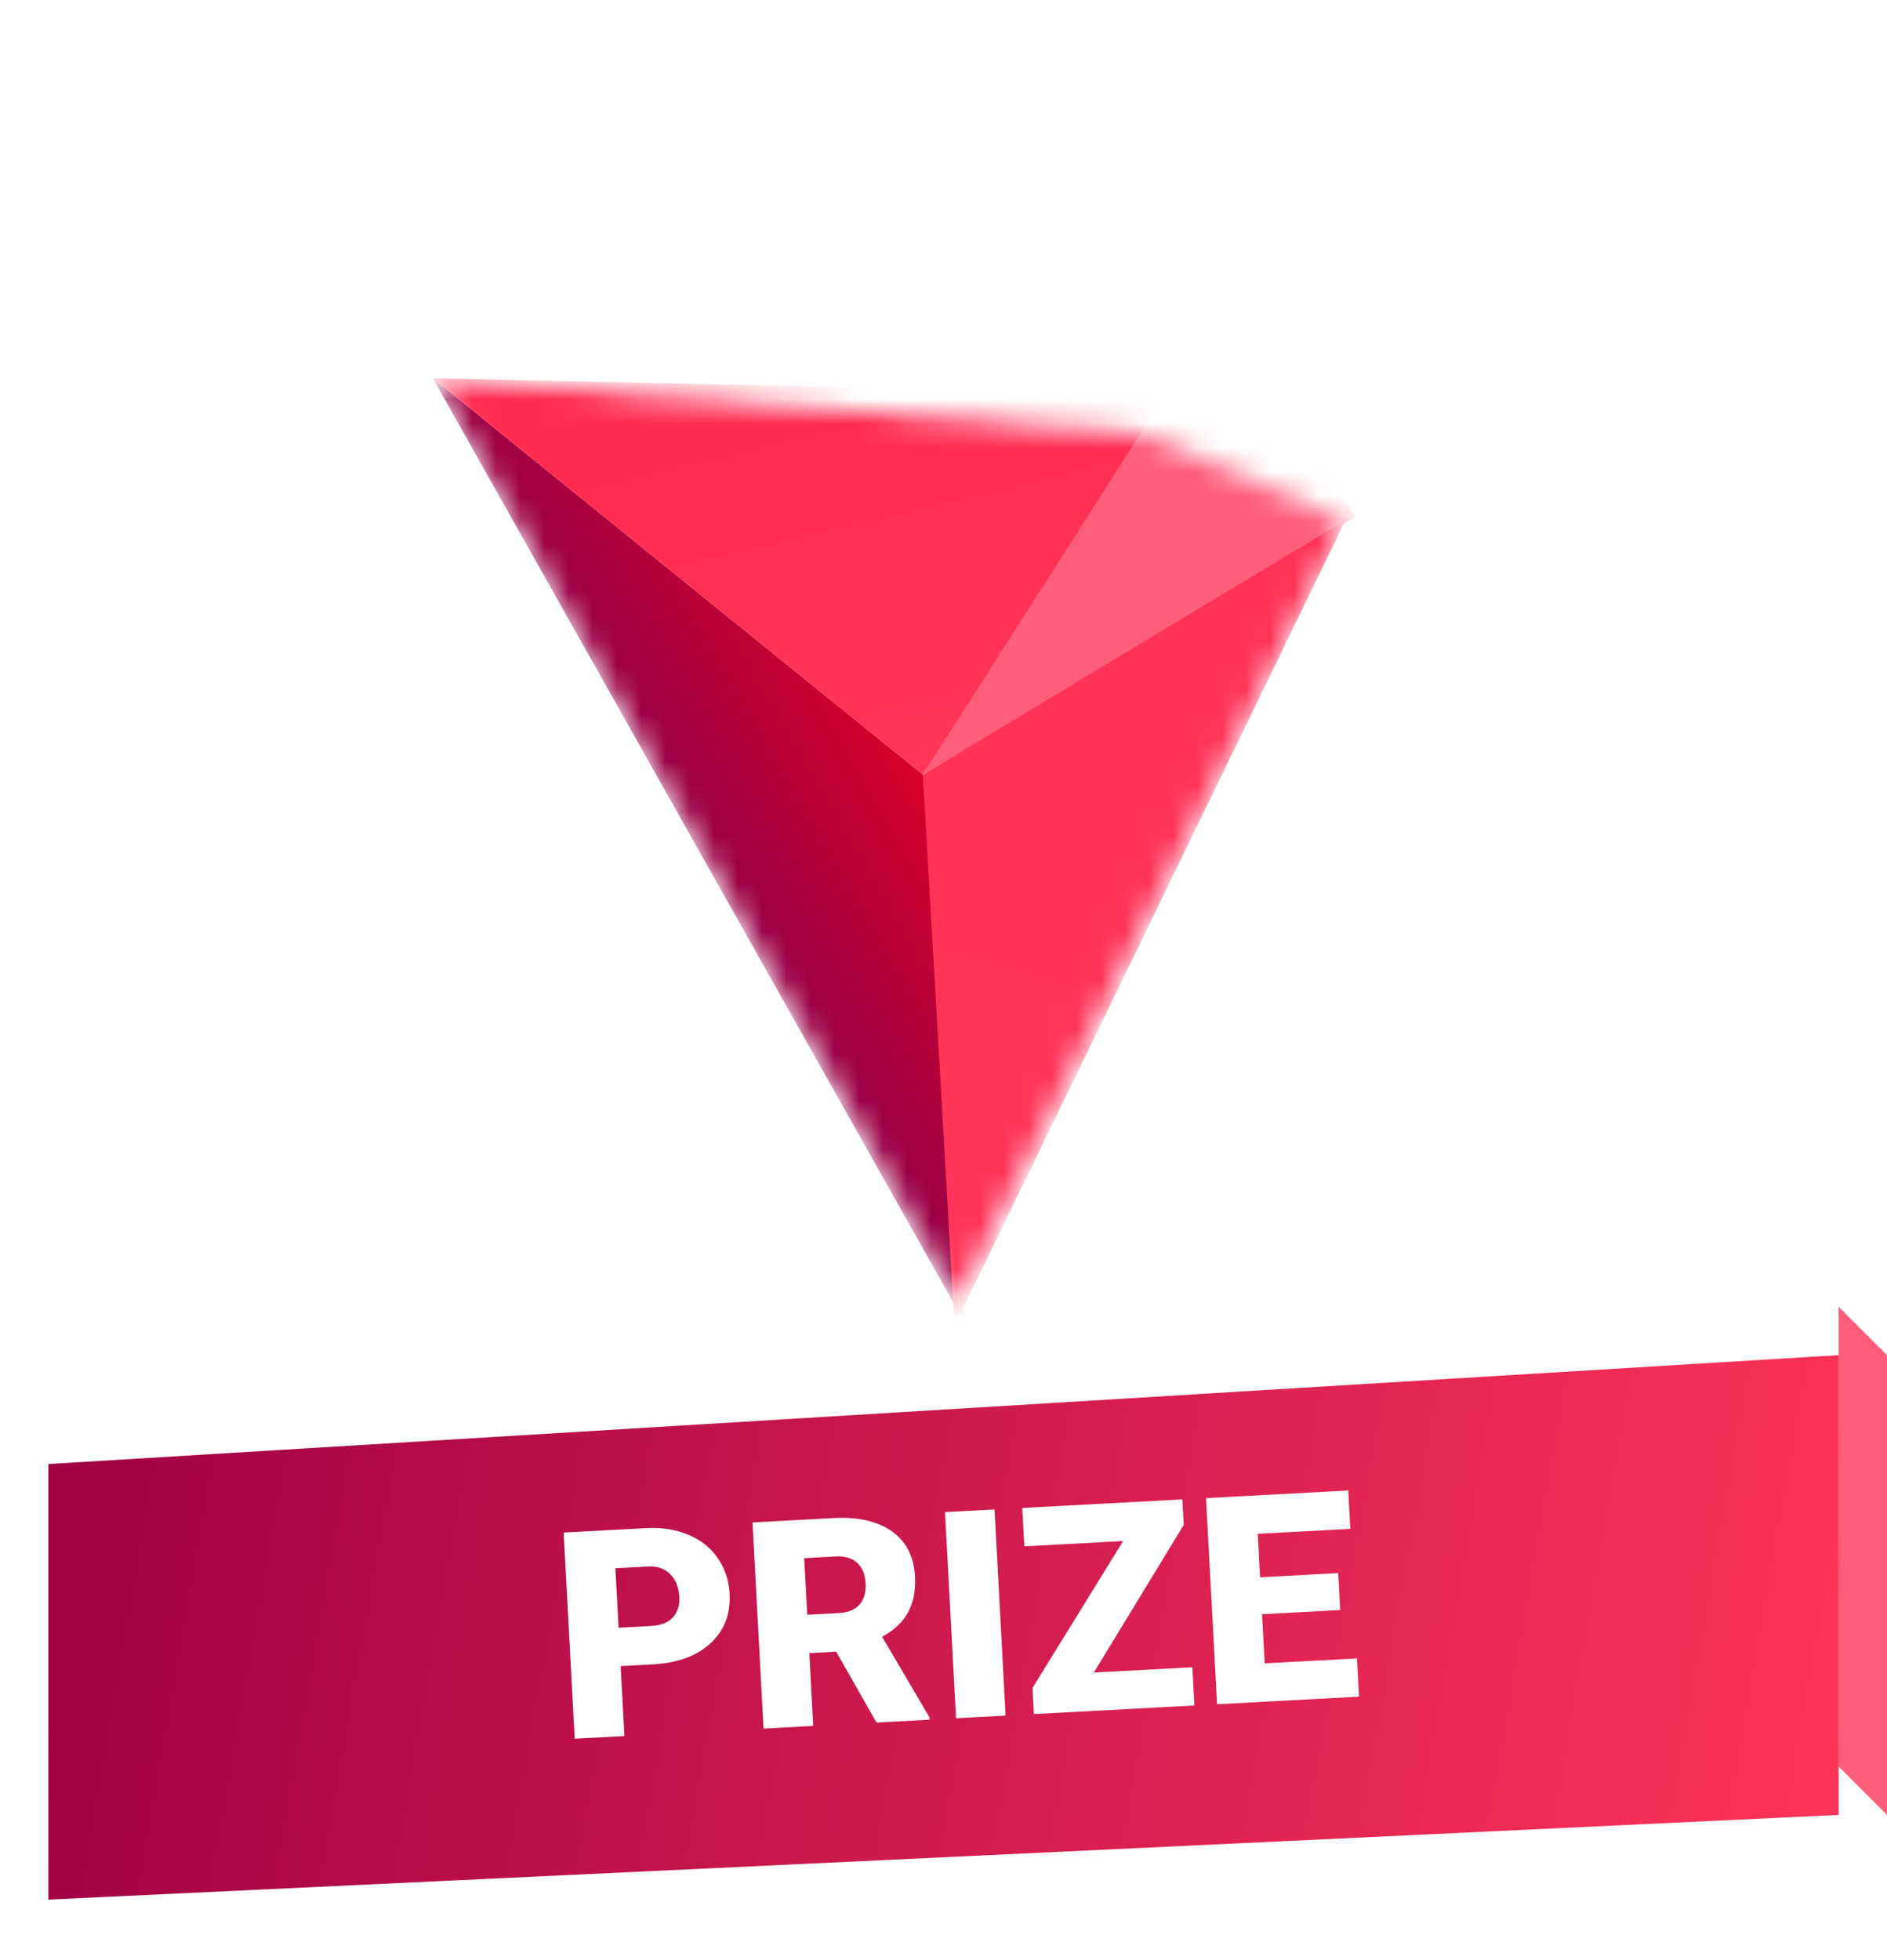 <svg width="78" height="81" viewBox="0 0 78 81" fill="none" xmlns="http://www.w3.org/2000/svg">
<g filter="url(#filter0_d)">
<mask id="mask0" mask-type="alpha" maskUnits="userSpaceOnUse" x="17" y="0" width="48" height="53">
<path d="M55.611 17.506L39.567 49.813L17.891 11.628L47.398 13.969L55.611 17.506Z" fill="#C4C4C4"/>
</mask>
<g mask="url(#mask0)">
<path d="M39.864 50.636L17.891 11.628L38.148 28.01L39.864 50.636Z" fill="url(#paint0_linear)"/>
<path d="M38.148 28.01L47.249 13.558L53.417 12.721L56.02 17.358L38.148 28.01Z" fill="url(#paint1_linear)"/>
<path d="M55.611 17.506L38.148 28.01L39.456 50.784L55.611 17.506Z" fill="url(#paint2_linear)"/>
<path d="M38.148 28.01L17.891 11.628L48.177 12.292L38.148 28.01Z" fill="url(#paint3_linear)"/>
</g>
</g>
<g filter="url(#filter1_d)">
<path d="M76 73L2 76.5V58.5L76 54V73Z" fill="url(#paint4_linear)"/>
</g>
<path d="M78 75L76 73V54L78 56V75Z" fill="#FF5E7B"/>
<g filter="url(#filter2_d)">
<path d="M25.655 67.85L25.81 70.74L23.756 70.85L23.299 62.331L26.699 62.149C27.35 62.114 27.932 62.204 28.444 62.419C28.96 62.63 29.367 62.951 29.663 63.381C29.964 63.807 30.13 64.301 30.16 64.862C30.204 65.693 29.941 66.374 29.371 66.906C28.805 67.433 28.003 67.724 26.965 67.78L25.655 67.85ZM25.57 66.264L26.916 66.192C27.313 66.171 27.61 66.055 27.806 65.845C28.006 65.635 28.097 65.349 28.077 64.986C28.056 64.588 27.932 64.276 27.704 64.049C27.477 63.823 27.178 63.718 26.807 63.734L25.438 63.807L25.57 66.264ZM34.565 67.255L33.454 67.315L33.615 70.322L31.561 70.432L31.105 61.913L34.457 61.733C35.468 61.679 36.269 61.861 36.863 62.279C37.456 62.697 37.775 63.316 37.819 64.135C37.851 64.728 37.756 65.226 37.535 65.629C37.318 66.032 36.961 66.368 36.463 66.637L38.426 69.976L38.43 70.064L36.23 70.182L34.565 67.255ZM33.369 65.729L34.668 65.659C35.058 65.638 35.345 65.521 35.529 65.308C35.717 65.091 35.801 64.799 35.781 64.432C35.762 64.065 35.647 63.784 35.437 63.588C35.227 63.388 34.928 63.298 34.542 63.319L33.243 63.389L33.369 65.729ZM41.566 69.896L39.519 70.005L39.062 61.486L41.11 61.377L41.566 69.896ZM45.215 68.116L49.287 67.898L49.372 69.477L42.737 69.833L42.679 68.751L46.426 62.682L42.342 62.901L42.257 61.315L48.874 60.961L48.931 62.014L45.215 68.116ZM55.398 65.534L52.168 65.707L52.277 67.737L56.092 67.533L56.176 69.113L50.308 69.427L49.851 60.908L55.731 60.593L55.816 62.179L51.99 62.384L52.086 64.18L55.316 64.007L55.398 65.534Z" fill="white"/>
</g>
<defs>
<filter id="filter0_d" x="13.891" y="0.24" width="54.2" height="60.088" filterUnits="userSpaceOnUse" color-interpolation-filters="sRGB">
<feFlood flood-opacity="0" result="BackgroundImageFix"/>
<feColorMatrix in="SourceAlpha" type="matrix" values="0 0 0 0 0 0 0 0 0 0 0 0 0 0 0 0 0 0 127 0"/>
<feOffset dy="4"/>
<feGaussianBlur stdDeviation="2"/>
<feColorMatrix type="matrix" values="0 0 0 0 0 0 0 0 0 0 0 0 0 0 0 0 0 0 0.25 0"/>
<feBlend mode="normal" in2="BackgroundImageFix" result="effect1_dropShadow"/>
<feBlend mode="normal" in="SourceGraphic" in2="effect1_dropShadow" result="shape"/>
</filter>
<filter id="filter1_d" x="0" y="54" width="78" height="26.5" filterUnits="userSpaceOnUse" color-interpolation-filters="sRGB">
<feFlood flood-opacity="0" result="BackgroundImageFix"/>
<feColorMatrix in="SourceAlpha" type="matrix" values="0 0 0 0 0 0 0 0 0 0 0 0 0 0 0 0 0 0 127 0"/>
<feOffset dy="2"/>
<feGaussianBlur stdDeviation="1"/>
<feColorMatrix type="matrix" values="0 0 0 0 0 0 0 0 0 0 0 0 0 0 0 0 0 0 0.25 0"/>
<feBlend mode="normal" in2="BackgroundImageFix" result="effect1_dropShadow"/>
<feBlend mode="normal" in="SourceGraphic" in2="effect1_dropShadow" result="shape"/>
</filter>
<filter id="filter2_d" x="23.299" y="60.593" width="32.877" height="11.258" filterUnits="userSpaceOnUse" color-interpolation-filters="sRGB">
<feFlood flood-opacity="0" result="BackgroundImageFix"/>
<feColorMatrix in="SourceAlpha" type="matrix" values="0 0 0 0 0 0 0 0 0 0 0 0 0 0 0 0 0 0 127 0"/>
<feOffset dy="1"/>
<feColorMatrix type="matrix" values="0 0 0 0 0.643 0 0 0 0 0.016 0 0 0 0 0.271 0 0 0 1 0"/>
<feBlend mode="normal" in2="BackgroundImageFix" result="effect1_dropShadow"/>
<feBlend mode="normal" in="SourceGraphic" in2="effect1_dropShadow" result="shape"/>
</filter>
<linearGradient id="paint0_linear" x1="38" y1="27.599" x2="29.593" y2="32.48" gradientUnits="userSpaceOnUse">
<stop stop-color="#D80027"/>
<stop offset="1" stop-color="#970048"/>
</linearGradient>
<linearGradient id="paint1_linear" x1="51.151" y1="15.401" x2="38.094" y2="27.953" gradientUnits="userSpaceOnUse">
<stop stop-color="#FF5E7B"/>
<stop offset="1" stop-color="#FF5E7B"/>
</linearGradient>
<linearGradient id="paint2_linear" x1="46.545" y1="23.111" x2="39.422" y2="49.775" gradientUnits="userSpaceOnUse">
<stop stop-color="#FF3358"/>
<stop offset="1" stop-color="#FF3459"/>
</linearGradient>
<linearGradient id="paint3_linear" x1="34.577" y1="13.029" x2="38.129" y2="28.014" gradientUnits="userSpaceOnUse">
<stop stop-color="#FF2C52"/>
<stop offset="1" stop-color="#FF355A"/>
</linearGradient>
<linearGradient id="paint4_linear" x1="76" y1="72.5" x2="2" y2="59.5" gradientUnits="userSpaceOnUse">
<stop stop-color="#FF3459"/>
<stop offset="1" stop-color="#9F0144"/>
</linearGradient>
</defs>
</svg>
